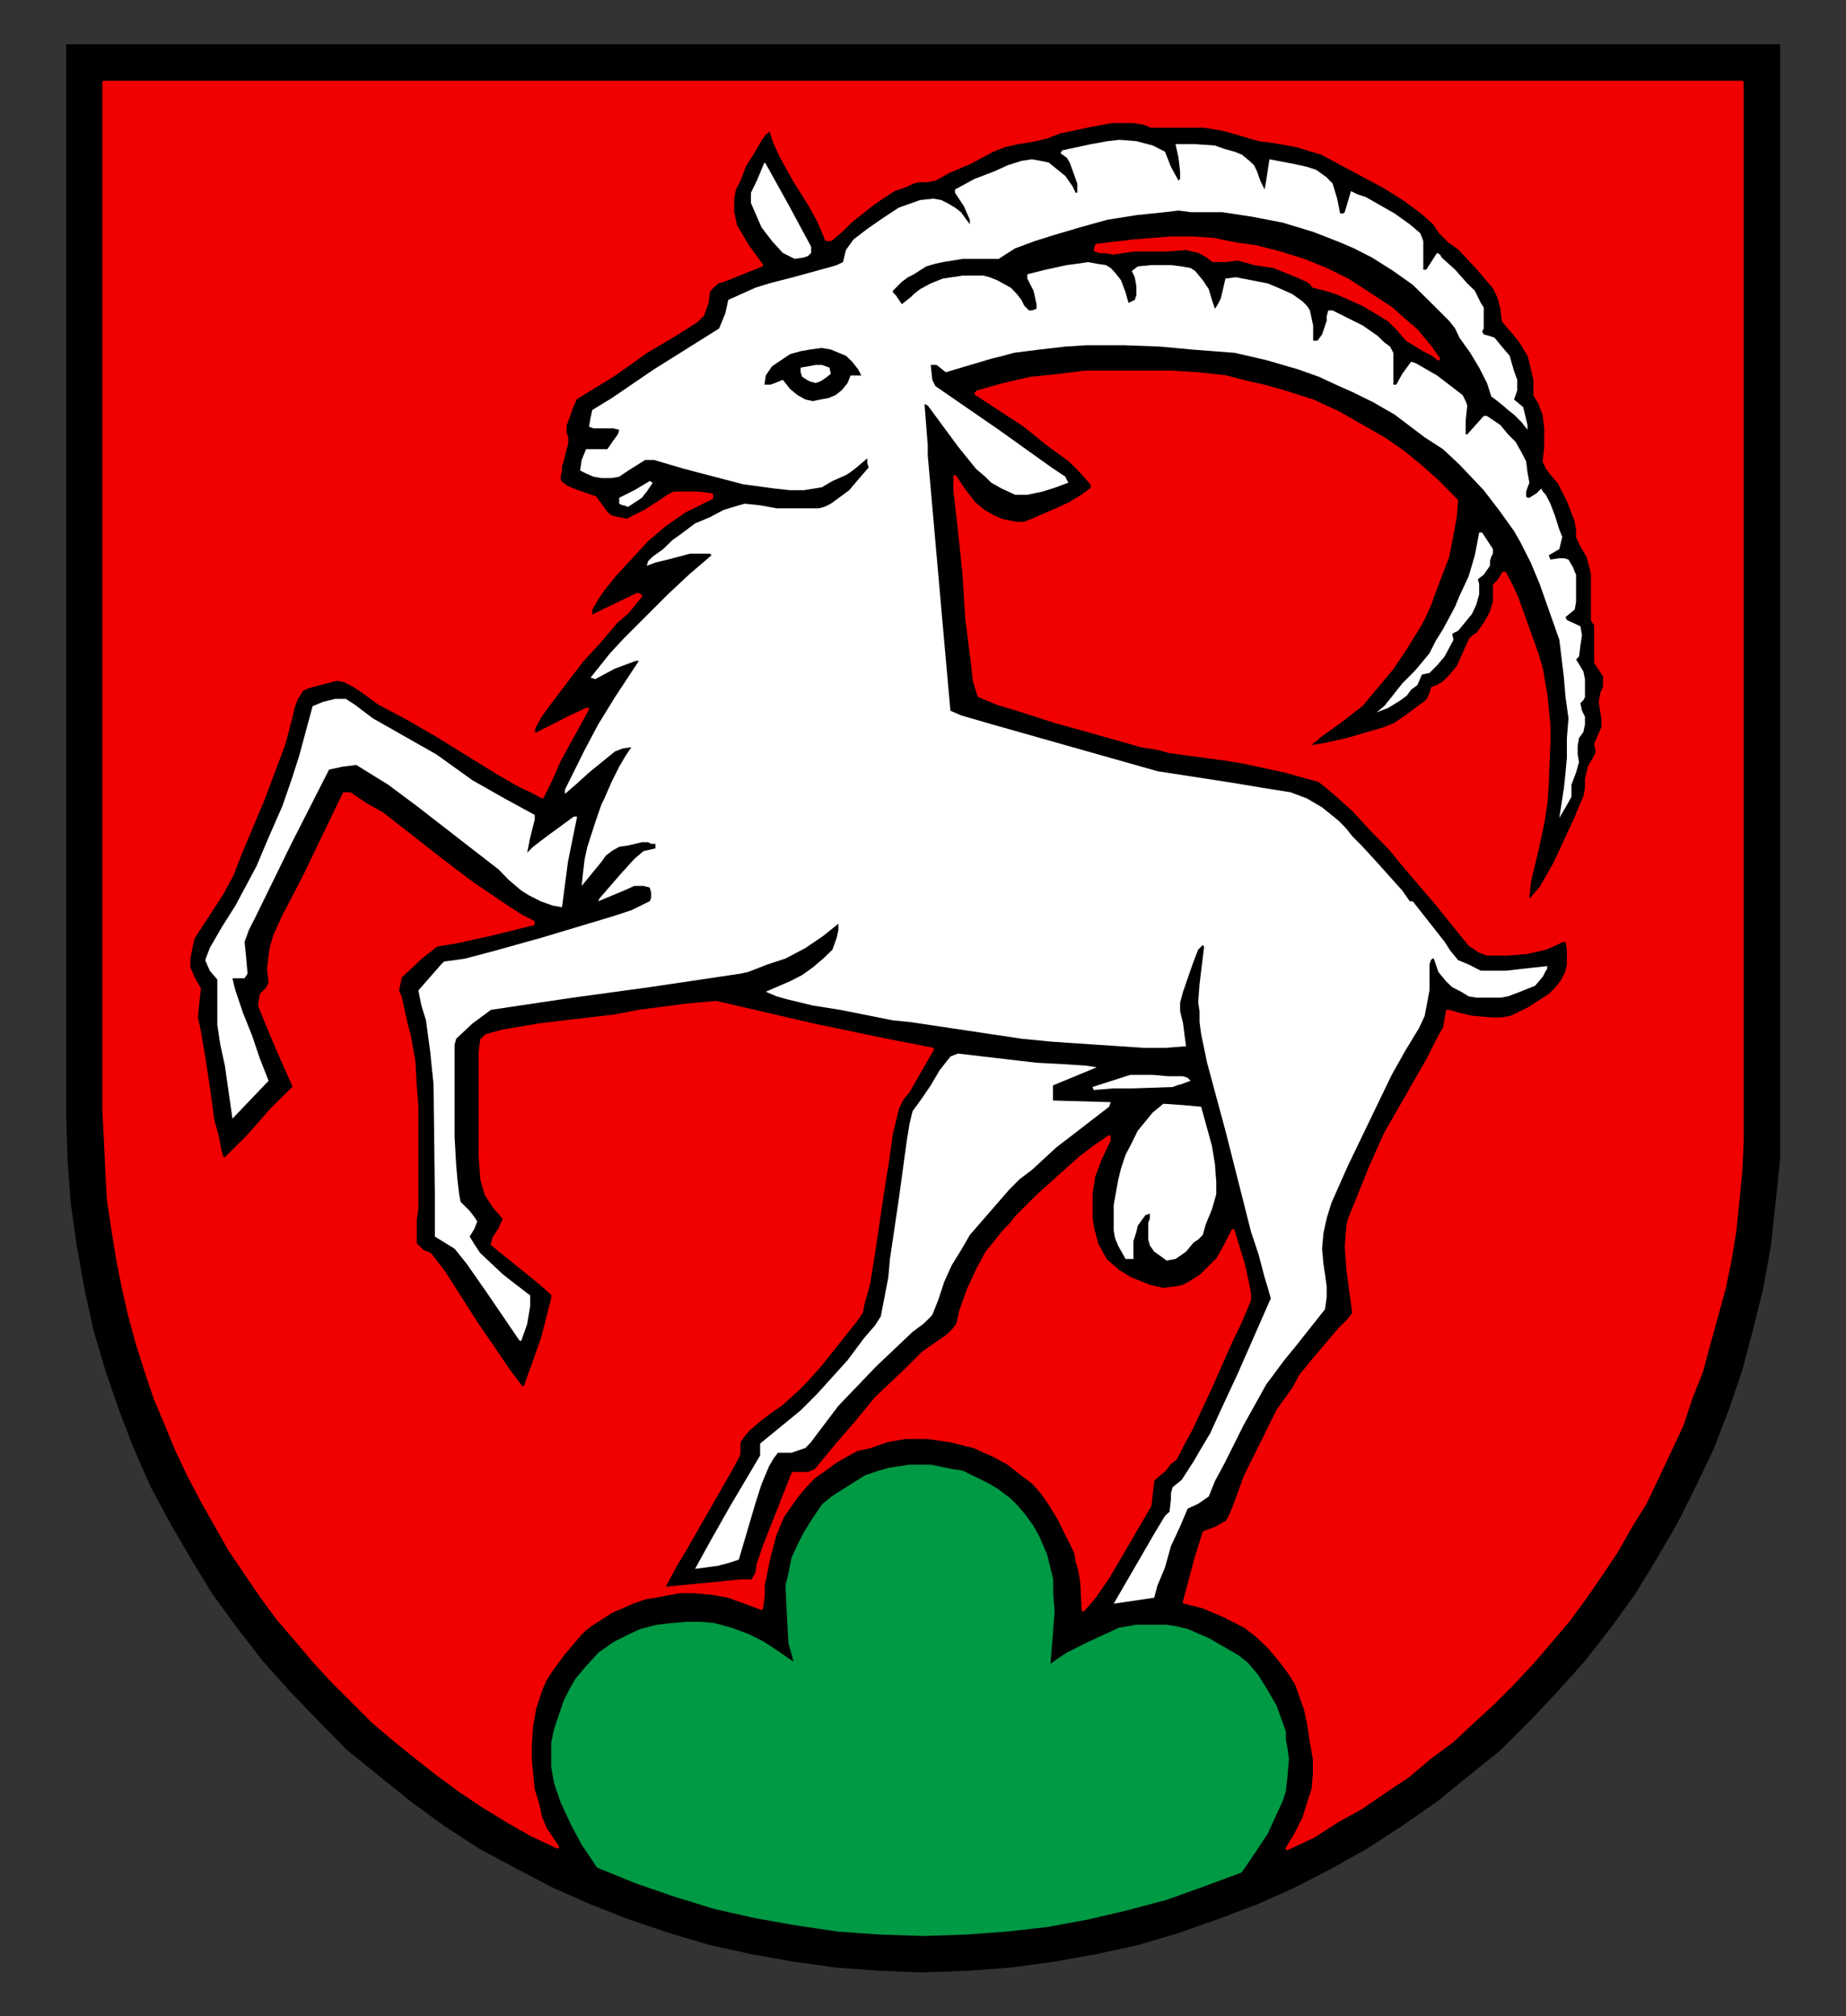 <?xml version="1.0" encoding="UTF-8" standalone="no"?>
<!-- Created with Inkscape (http://www.inkscape.org/) -->
<svg
   xmlns:svg="http://www.w3.org/2000/svg"
   xmlns="http://www.w3.org/2000/svg"
   version="1.0"
   width="419.25"
   height="457.86"
   id="svg2">
  <rect width="100%" height="100%" fill="#333333" stroke="none"/>
  <defs
     id="defs4">
    <clipPath
       id="clipPath3440">
      <path
         d="M 418.2,712.68 L 421.56,712.68 L 421.56,700.33 L 418.2,700.33 L 418.2,712.68 z"
         id="path3442" />
    </clipPath>
    <clipPath
       id="clipPath3402">
      <path
         d="M 354.48,710.28 L 418.19,710.28 L 418.19,638.65 L 354.48,638.65 L 354.48,710.28 z"
         id="path3404" />
    </clipPath>
    <clipPath
       id="clipPath3390">
      <path
         d="M 354.48,710.28 L 418.19,710.28 L 418.19,638.65 L 354.48,638.65 L 354.48,710.28 z"
         id="path3392" />
    </clipPath>
    <clipPath
       id="clipPath3316">
      <path
         d="M 418.2,612.72 L 421.56,612.72 L 421.56,600.36 L 418.2,600.36 L 418.2,612.72 z"
         id="path3318" />
    </clipPath>
    <clipPath
       id="clipPath3284">
      <path
         d="M 354.48,610.32 L 418.19,610.32 L 418.19,538.68 L 354.48,538.68 L 354.48,610.32 z"
         id="path3286" />
    </clipPath>
    <clipPath
       id="clipPath3272">
      <path
         d="M 354.48,610.32 L 418.19,610.32 L 418.19,538.68 L 354.48,538.68 L 354.48,610.32 z"
         id="path3274" />
    </clipPath>
    <clipPath
       id="clipPath3200">
      <path
         d="M 418.2,512.64 L 421.56,512.64 L 421.56,500.28 L 418.2,500.28 L 418.2,512.64 z"
         id="path3202" />
    </clipPath>
    <clipPath
       id="clipPath3158">
      <path
         d="M 354.48,510.24 L 418.19,510.24 L 418.19,438.61 L 354.48,438.61 L 354.48,510.24 z"
         id="path3160" />
    </clipPath>
    <clipPath
       id="clipPath3146">
      <path
         d="M 354.48,510.24 L 418.19,510.24 L 418.19,438.61 L 354.48,438.61 L 354.48,510.24 z"
         id="path3148" />
    </clipPath>
    <clipPath
       id="clipPath3072">
      <path
         d="M 418.2,412.68 L 421.56,412.68 L 421.56,400.32 L 418.2,400.32 L 418.2,412.68 z"
         id="path3074" />
    </clipPath>
    <clipPath
       id="clipPath3058">
      <path
         d="M 354.48,410.28 L 418.19,410.28 L 418.19,338.65 L 354.48,338.65 L 354.48,410.28 z"
         id="path3060" />
    </clipPath>
    <clipPath
       id="clipPath3046">
      <path
         d="M 354.48,410.28 L 418.19,410.28 L 418.19,338.65 L 354.48,338.65 L 354.48,410.28 z"
         id="path3048" />
    </clipPath>
    <clipPath
       id="clipPath2972">
      <path
         d="M 418.2,312.72 L 421.56,312.72 L 421.56,300.36 L 418.2,300.36 L 418.2,312.72 z"
         id="path2974" />
    </clipPath>
    <clipPath
       id="clipPath2936">
      <path
         d="M 354.48,310.32 L 418.19,310.32 L 418.19,238.69 L 354.48,238.69 L 354.48,310.32 z"
         id="path2938" />
    </clipPath>
    <clipPath
       id="clipPath2924">
      <path
         d="M 354.48,310.32 L 418.19,310.32 L 418.19,238.69 L 354.48,238.69 L 354.48,310.32 z"
         id="path2926" />
    </clipPath>
    <clipPath
       id="clipPath2854">
      <path
         d="M 418.2,212.64 L 421.56,212.64 L 421.56,200.29 L 418.2,200.29 L 418.2,212.64 z"
         id="path2856" />
    </clipPath>
    <clipPath
       id="clipPath2794">
      <path
         d="M 354.48,210.24 L 418.19,210.24 L 418.19,138.6 L 354.48,138.6 L 354.48,210.24 z"
         id="path2796" />
    </clipPath>
    <clipPath
       id="clipPath2782">
      <path
         d="M 354.48,210.24 L 418.19,210.24 L 418.19,138.6 L 354.48,138.6 L 354.48,210.24 z"
         id="path2784" />
    </clipPath>
    <clipPath
       id="clipPath2710">
      <path
         d="M 422.04,110.76 L 422.04,135.12 L 549.12,135.12 L 549.12,110.76 L 545.88,110.76 L 545.88,125.88 L 425.28,125.88 L 425.28,110.76 L 422.04,110.76 z"
         id="path2712" />
    </clipPath>
    <clipPath
       id="clipPath2688">
      <path
         d="M 351.12,110.76 L 351.12,135.12 L 354.48,135.12 L 354.48,110.76 L 351.12,110.76 z M 418.32,110.76 L 418.32,135.12 L 421.56,135.12 L 421.56,110.76 L 418.32,110.76 z"
         id="path2690" />
    </clipPath>
    <clipPath
       id="clipPath2666">
      <path
         d="M 288.84,110.76 L 288.84,135.12 L 350.64,135.12 L 350.64,110.76 L 347.4,110.76 L 347.4,132.84 L 292.08,132.84 L 292.08,110.76 L 288.84,110.76 z"
         id="path2668" />
    </clipPath>
    <clipPath
       id="clipPath2650">
      <path
         d="M 147.12,110.76 L 147.12,135.12 L 288.36,135.12 L 288.36,110.76 L 285.12,110.76 L 285.12,125.88 L 150.36,125.88 L 150.36,110.76 L 147.12,110.76 z"
         id="path2652" />
    </clipPath>
    <clipPath
       id="clipPath2634">
      <path
         d="M 67.68,110.76 L 67.68,135.12 L 146.64,135.12 L 146.64,110.76 L 143.28,110.76 L 143.28,125.88 L 70.92,125.88 L 70.92,110.76 L 67.68,110.76 z"
         id="path2636" />
    </clipPath>
    <clipPath
       id="clipPath2502">
      <path
         d="M 70.92,803.76 L 574.44,803.76 L 574.44,774.97 L 70.92,774.97 L 70.92,803.76 z"
         id="path2504" />
    </clipPath>
    <clipPath
       id="clipPath2480">
      <path
         d="M 70.92,803.76 L 574.44,803.76 L 574.44,801.97 L 70.92,801.97 L 70.92,803.76 z"
         id="path2482" />
    </clipPath>
    <clipPath
       id="clipPath2470">
      <path
         d="M 70.92,776.76 L 574.44,776.76 L 574.44,774.97 L 70.92,774.97 L 70.92,776.76 z"
         id="path2472" />
    </clipPath>
  </defs>
  <g
     transform="translate(-156.741,-444.147)"
     id="layer1">
    <g
       transform="matrix(4.904,0,0,4.904,-1752.281,-2858.715)"
       id="g5489">
      <g
         transform="matrix(1.25,0,0,1.25,-50.894,2.079)"
         id="g3268">
        <g
           clip-path="url(#clipPath3272)"
           id="g3270">
          <g
             id="g3276">
            <path
               d="M 354.59,538.78 L 418.09,538.78 L 418.09,578.47 L 418.09,578.47 L 418.09,580.09 L 417.92,581.72 L 417.75,583.28 L 417.47,584.85 L 417.08,586.42 L 416.68,587.93 L 416.18,589.39 L 415.62,590.84 L 414.95,592.24 L 414.28,593.58 L 413.5,594.92 L 412.71,596.21 L 411.82,597.44 L 410.86,598.67 L 409.85,599.8 L 408.8,600.91 L 407.73,601.98 L 406.55,602.93 L 405.38,603.88 L 404.09,604.78 L 402.8,605.62 L 401.51,606.34 L 400.11,607.07 L 398.71,607.69 L 397.26,608.24 L 395.8,608.75 L 394.29,609.2 L 392.77,609.53 L 391.21,609.81 L 389.59,610.03 L 388.02,610.15 L 386.34,610.21 L 386.34,610.21 L 384.71,610.15 L 383.09,610.03 L 381.52,609.81 L 379.96,609.53 L 378.44,609.2 L 376.93,608.75 L 375.42,608.24 L 374.02,607.69 L 372.62,607.07 L 371.22,606.34 L 369.88,605.62 L 368.59,604.78 L 367.36,603.88 L 366.18,602.93 L 365,601.98 L 363.95,600.91 L 362.88,599.8 L 361.87,598.67 L 360.92,597.44 L 360.02,596.21 L 359.23,594.92 L 358.45,593.58 L 357.73,592.24 L 357.11,590.84 L 356.55,589.39 L 356.05,587.93 L 355.6,586.42 L 355.26,584.85 L 354.98,583.28 L 354.76,581.72 L 354.64,580.09 L 354.59,578.47 L 354.59,538.78 z"
               id="path3278"
               style="fill:#000000;fill-opacity:1;fill-rule:evenodd;stroke:none" />
          </g>
        </g>
      </g>
      <g
         transform="matrix(1.25,0,0,1.25,-50.894,2.079)"
         id="g3280">
        <g
           clip-path="url(#clipPath3284)"
           id="g3282">
          <path
             d="M 399.83,605.62 L 399.83,605.62 L 400.17,605.05 L 400.17,605.05 L 400.45,604.49 L 400.62,603.94 L 400.79,603.43 L 400.84,602.87 L 400.84,602.87 L 400.84,602.31 L 400.84,602.31 L 400.73,601.7 L 400.62,600.97 L 400.62,600.97 L 400.51,600.47 L 400.33,599.96 L 400.17,599.51 L 399.89,599.07 L 399.89,599.07 L 399.55,598.62 L 399.17,598.17 L 398.71,597.73 L 398.27,597.39 L 398.27,597.39 L 397.48,596.99 L 396.7,596.66 L 396.7,596.66 L 396.02,596.49 L 396.02,596.49 L 396.47,594.81 L 396.47,594.81 L 396.75,593.92 L 396.75,593.92 L 397.2,593.75 L 397.59,593.53 L 397.59,593.53 L 397.7,593.35 L 397.82,593.08 L 397.99,592.63 L 397.99,592.63 L 398.27,591.85 L 398.27,591.85 L 398.88,590.62 L 399.49,589.39 L 399.49,589.39 L 400.06,588.6 L 400.06,588.6 L 400.33,588.1 L 400.33,588.1 L 400.84,587.48 L 401.79,586.36 L 401.79,586.36 L 402.08,586.08 L 402.3,585.8 L 402.3,585.8 L 402.08,584.18 L 402.02,583.34 L 402.08,582.55 L 402.08,582.55 L 402.13,582.33 L 402.13,582.33 L 402.92,580.37 L 402.92,580.37 L 403.19,579.76 L 403.47,579.14 L 403.47,579.14 L 405.04,576.4 L 405.04,576.4 L 405.49,575.51 L 405.49,575.51 L 405.66,575.23 L 405.66,575.23 L 405.77,574.6 L 405.77,574.6 L 406.21,574.72 L 406.67,574.83 L 406.67,574.83 L 407.39,574.89 L 407.78,574.89 L 408.12,574.83 L 408.12,574.83 L 408.8,574.5 L 408.8,574.5 L 409.58,573.99 L 409.58,573.99 L 409.8,573.77 L 410.02,573.49 L 410.19,573.15 L 410.25,572.87 L 410.25,572.87 L 410.25,572.32 L 410.25,572.32 L 410.19,571.98 L 410.19,571.98 L 410.02,571.98 L 409.8,572.09 L 409.41,572.26 L 409.41,572.26 L 408.73,572.42 L 408.73,572.42 L 408.01,572.48 L 407.23,572.48 L 407.23,572.48 L 406.94,572.37 L 406.72,572.21 L 406.61,572.15 L 406.61,572.15 L 406.33,571.81 L 406.33,571.81 L 405.43,570.69 L 405.43,570.69 L 404.14,569.18 L 404.14,569.18 L 403.64,568.57 L 403.64,568.57 L 402.97,567.89 L 402.3,567.16 L 402.3,567.16 L 401.68,566.6 L 401.29,566.27 L 401.01,566.05 L 401.01,566.05 L 400.56,565.93 L 399.78,565.71 L 398.21,565.37 L 398.21,565.37 L 397.54,565.26 L 397.54,565.26 L 395.47,564.98 L 395.47,564.98 L 395.08,564.87 L 395.08,564.87 L 394.4,564.76 L 394.4,564.76 L 393.61,564.53 L 393.61,564.53 L 391.21,563.86 L 389.81,563.41 L 389.81,563.41 L 389.08,563.19 L 388.41,562.91 L 388.41,562.91 L 388.24,562.35 L 388.18,561.79 L 388.18,561.79 L 387.96,560.05 L 387.85,558.32 L 387.85,558.32 L 387.63,556.25 L 387.63,556.25 L 387.57,555.75 L 387.52,555.3 L 387.52,555.3 L 387.52,554.8 L 387.52,554.8 L 387.85,555.3 L 388.24,555.8 L 388.24,555.8 L 388.58,556.08 L 388.97,556.3 L 388.97,556.3 L 389.25,556.42 L 389.25,556.42 L 389.53,556.48 L 389.81,556.53 L 389.81,556.53 L 390.09,556.53 L 390.37,556.42 L 390.37,556.42 L 391.27,556.03 L 391.77,555.8 L 392.22,555.53 L 392.22,555.53 L 392.61,555.24 L 392.61,555.08 L 392.61,555.08 L 392.22,554.63 L 391.77,554.18 L 391.77,554.18 L 390.93,553.57 L 390.09,552.89 L 388.3,551.72 L 388.3,551.72 L 388.36,551.66 L 388.36,551.66 L 389.31,551.39 L 390.32,551.16 L 391.38,551.05 L 392.33,550.93 L 392.33,550.93 L 393.56,550.93 L 393.56,550.93 L 394.52,550.93 L 395.52,550.93 L 396.53,550.99 L 397.54,551.1 L 397.54,551.1 L 398.43,551.33 L 398.43,551.33 L 398.94,551.44 L 398.94,551.44 L 399.72,551.66 L 400.79,552 L 400.79,552 L 401.74,552.44 L 402.63,552.95 L 402.63,552.95 L 403.42,553.4 L 404.14,553.9 L 404.14,553.9 L 404.76,554.41 L 405.38,554.96 L 406.1,555.69 L 406.1,555.69 L 406.05,556.3 L 406.05,556.3 L 405.88,557.21 L 405.88,557.21 L 405.77,557.76 L 405.77,557.76 L 405.26,559.1 L 405.26,559.1 L 405.1,559.55 L 404.87,560.05 L 404.87,560.05 L 404.71,560.34 L 404.71,560.34 L 404.2,561.17 L 404.2,561.17 L 403.7,561.91 L 403.7,561.91 L 403.14,562.58 L 402.86,562.91 L 402.58,563.25 L 402.58,563.25 L 401.79,563.86 L 401.79,563.86 L 401.4,564.14 L 401.01,564.42 L 401.01,564.42 L 400.9,564.53 L 400.73,564.65 L 400.73,564.65 L 400.67,564.82 L 400.67,564.82 L 401.29,564.71 L 402.08,564.53 L 403.42,564.14 L 403.42,564.14 L 403.81,563.98 L 403.81,563.98 L 404.31,563.64 L 404.76,563.3 L 404.76,563.3 L 404.92,563.19 L 405.04,563.08 L 405.04,563.08 L 405.15,562.85 L 405.21,562.64 L 405.21,562.64 L 405.38,562.58 L 405.6,562.46 L 405.6,562.46 L 405.83,562.24 L 405.83,562.24 L 406.16,561.85 L 406.16,561.85 L 406.39,561.34 L 406.61,560.84 L 406.61,560.84 L 406.72,560.73 L 406.89,560.62 L 407.17,560.23 L 407.39,559.83 L 407.51,559.44 L 407.51,559.44 L 407.51,559.16 L 407.51,558.83 L 407.51,558.83 L 407.56,558.77 L 407.67,558.66 L 407.84,558.38 L 407.89,558.38 L 407.89,558.38 L 408.18,558.94 L 408.35,559.33 L 408.35,559.33 L 409.07,561.34 L 409.07,561.34 L 409.24,561.91 L 409.24,561.91 L 409.41,562.91 L 409.52,563.98 L 409.52,563.98 L 409.52,564.65 L 409.52,564.65 L 409.46,566.16 L 409.41,566.89 L 409.3,567.61 L 409.3,567.61 L 409.07,568.67 L 408.8,569.8 L 408.8,569.8 L 408.73,570.47 L 408.73,570.47 L 408.85,570.47 L 408.85,570.47 L 409.24,570.02 L 409.24,570.02 L 409.75,569.12 L 409.75,569.12 L 410.14,568.28 L 410.53,567.44 L 410.53,567.44 L 410.69,567.05 L 410.86,566.66 L 410.86,566.66 L 410.92,566.33 L 410.92,565.99 L 410.92,565.99 L 411.03,565.54 L 411.03,565.54 L 411.26,565.15 L 411.32,564.98 L 411.26,564.71 L 411.26,564.71 L 411.43,564.31 L 411.53,564.09 L 411.53,563.8 L 411.53,563.8 L 411.48,563.47 L 411.43,563.14 L 411.43,563.14 L 411.48,562.85 L 411.59,562.58 L 411.59,562.58 L 411.59,562.18 L 411.59,562.18 L 411.26,561.68 L 411.26,561.68 L 411.26,561.07 L 411.26,560.45 L 411.26,560.45 L 411.26,560.28 L 411.14,560.11 L 411.14,560.05 L 411.14,560.05 L 411.14,559.22 L 411.14,558.77 L 411.14,558.38 L 411.14,558.38 L 410.98,557.76 L 410.98,557.76 L 410.75,557.37 L 410.59,557.03 L 410.59,557.03 L 410.59,556.76 L 410.53,556.42 L 410.53,556.42 L 410.42,556.14 L 410.25,555.69 L 409.91,555.02 L 409.91,555.02 L 409.58,554.63 L 409.46,554.46 L 409.35,554.23 L 409.35,554.23 L 409.41,553.73 L 409.41,553.73 L 409.41,553.01 L 409.41,553.01 L 409.35,552.5 L 409.18,552.05 L 409.18,552.05 L 409.01,551.78 L 409.01,551.78 L 409.01,551.21 L 409.01,551.21 L 408.8,550.32 L 408.8,550.32 L 408.46,549.76 L 408.46,549.76 L 408.18,549.42 L 407.84,549.03 L 407.84,549.03 L 407.78,548.53 L 407.78,548.53 L 407.67,548.14 L 407.51,547.8 L 407.51,547.8 L 406.89,547.07 L 406.89,547.07 L 406.21,546.34 L 406.21,546.34 L 405.83,546.07 L 405.49,545.73 L 405.49,545.73 L 405.38,545.56 L 405.26,545.39 L 405.26,545.39 L 404.82,545 L 404.82,545 L 404.14,544.5 L 403.42,544.05 L 403.42,544.05 L 401.12,542.82 L 401.12,542.82 L 400.17,542.53 L 400.17,542.53 L 399.27,542.37 L 398.83,542.32 L 398.43,542.21 L 398.43,542.21 L 398.04,542.09 L 398.04,542.09 L 397.42,541.92 L 396.75,541.81 L 396.75,541.81 L 395.74,541.81 L 394.79,541.81 L 394.79,541.81 L 394.52,541.7 L 394.52,541.7 L 394.13,541.64 L 393.73,541.64 L 393.73,541.64 L 393.34,541.64 L 393.34,541.64 L 392.66,541.76 L 392.66,541.76 L 391.38,542.03 L 391.38,542.03 L 390.93,542.21 L 390.48,542.32 L 390.48,542.32 L 389.81,542.43 L 389.81,542.43 L 389.36,542.53 L 388.91,542.71 L 388.07,543.16 L 388.07,543.16 L 387.29,543.49 L 387.29,543.49 L 386.79,543.77 L 386.79,543.77 L 386.51,543.83 L 386.17,543.83 L 386.17,543.83 L 385.95,543.89 L 385.73,544 L 385.27,544.16 L 385.27,544.16 L 384.83,544.44 L 384.43,544.72 L 383.65,545.34 L 383.65,545.34 L 383.32,545.67 L 382.92,546.01 L 382.92,546.01 L 382.76,546.01 L 382.76,546.01 L 382.48,545.34 L 382.14,544.72 L 382.14,544.72 L 381.58,543.83 L 381.08,542.93 L 381.08,542.93 L 380.85,542.43 L 380.68,541.92 L 380.68,541.92 L 380.46,542.09 L 380.3,542.32 L 380.01,542.82 L 380.01,542.82 L 379.73,543.26 L 379.51,543.83 L 379.51,543.83 L 379.34,544.16 L 379.28,544.5 L 379.28,544.5 L 379.28,544.72 L 379.28,545 L 379.39,545.51 L 379.39,545.51 L 379.85,546.28 L 380.35,546.96 L 380.35,546.96 L 379.23,547.41 L 379.23,547.41 L 378.95,547.52 L 378.73,547.58 L 378.73,547.58 L 378.55,547.74 L 378.39,547.91 L 378.39,547.91 L 378.33,548.36 L 378.17,548.8 L 378.17,548.8 L 377.94,549.03 L 377.94,549.03 L 377.05,549.59 L 376.1,550.15 L 376.1,550.15 L 374.92,550.99 L 374.92,550.99 L 373.46,551.89 L 373.46,551.89 L 373.29,552.28 L 373.18,552.61 L 373.18,552.61 L 373.07,552.89 L 373.07,552.89 L 373.07,553.17 L 373.13,553.34 L 373.13,553.34 L 373.13,553.57 L 373.07,553.78 L 372.96,554.23 L 372.96,554.23 L 372.9,554.41 L 372.9,554.57 L 372.9,554.57 L 372.85,554.8 L 372.85,554.91 L 372.9,555.02 L 372.9,555.02 L 373.13,555.19 L 373.52,555.35 L 374.19,555.58 L 374.19,555.58 L 374.47,555.97 L 374.64,556.19 L 374.8,556.3 L 374.8,556.3 L 375.08,556.36 L 375.37,556.42 L 375.37,556.42 L 375.7,556.25 L 376.04,556.08 L 376.04,556.08 L 376.48,555.8 L 376.88,555.53 L 376.88,555.53 L 377.1,555.41 L 377.44,555.41 L 377.99,555.41 L 377.99,555.41 L 378.5,555.47 L 378.5,555.47 L 378.5,555.58 L 378.5,555.58 L 377.49,556.08 L 377.49,556.08 L 376.76,556.59 L 376.1,557.15 L 376.1,557.15 L 374.92,558.43 L 374.92,558.43 L 374.47,558.99 L 374.47,558.99 L 374.24,559.33 L 374.02,559.72 L 374.02,559.72 L 374.02,560 L 374.02,560 L 375.76,559.16 L 375.76,559.16 L 375.87,559.22 L 375.87,559.22 L 375.37,559.83 L 375.37,559.83 L 374.97,560.17 L 374.97,560.17 L 374.3,560.96 L 373.69,561.62 L 373.69,561.62 L 372.45,563.25 L 372.45,563.25 L 372.17,563.64 L 371.95,564.03 L 371.95,564.03 L 371.89,564.2 L 371.95,564.37 L 371.95,564.37 L 372.62,564.03 L 372.62,564.03 L 373.29,563.69 L 373.9,563.41 L 373.9,563.41 L 372.85,565.32 L 372.85,565.32 L 372.56,565.99 L 372.23,566.66 L 372.23,566.66 L 371.83,566.44 L 371.45,566.27 L 370.66,565.82 L 370.66,565.82 L 368.31,564.37 L 368.31,564.37 L 367.24,563.75 L 366.18,563.19 L 366.18,563.19 L 365.57,562.74 L 365.23,562.52 L 364.89,562.35 L 364.89,562.35 L 364.61,562.3 L 364.61,562.3 L 364,562.46 L 363.55,562.58 L 363.32,562.69 L 363.32,562.69 L 363.11,563.03 L 363.11,563.03 L 362.99,563.36 L 362.93,563.64 L 362.93,563.64 L 362.65,564.71 L 362.65,564.71 L 361.87,566.78 L 361.03,568.78 L 361.03,568.78 L 360.75,569.51 L 360.36,570.24 L 360.36,570.24 L 359.52,571.53 L 359.52,571.53 L 359.3,571.87 L 359.3,571.87 L 359.23,572.15 L 359.23,572.15 L 359.13,572.65 L 359.13,572.65 L 359.13,572.98 L 359.13,572.98 L 359.3,573.38 L 359.52,573.77 L 359.52,573.77 L 359.46,574.33 L 359.41,574.83 L 359.41,574.83 L 359.52,575.34 L 359.52,575.34 L 359.68,576.28 L 359.68,576.28 L 359.86,577.46 L 360.02,578.64 L 360.02,578.64 L 360.19,579.26 L 360.25,579.59 L 360.3,579.82 L 360.3,579.82 L 360.36,580.03 L 360.36,580.03 L 360.47,580.09 L 360.47,580.09 L 361.31,579.26 L 361.31,579.26 L 362.2,578.25 L 362.2,578.25 L 362.6,577.85 L 363.05,577.41 L 363.05,577.41 L 362.38,575.9 L 361.98,574.94 L 361.76,574.39 L 361.76,574.39 L 361.82,573.99 L 361.82,573.99 L 362.04,573.77 L 362.04,573.77 L 362.15,573.55 L 362.15,573.55 L 362.09,573.04 L 362.15,572.53 L 362.15,572.53 L 362.2,572.21 L 362.32,571.81 L 362.65,571.08 L 363.38,569.68 L 363.38,569.68 L 364.89,566.55 L 365.11,566.55 L 365.11,566.55 L 365.68,566.94 L 366.29,567.28 L 366.29,567.28 L 368.36,568.9 L 368.36,568.9 L 369.54,569.8 L 369.54,569.8 L 370.77,570.64 L 371.45,571.08 L 371.89,571.3 L 371.89,571.36 L 371.89,571.36 L 370.27,571.76 L 369.04,572.03 L 368.31,572.15 L 368.31,572.15 L 367.75,572.59 L 367.75,572.59 L 366.97,573.32 L 366.97,573.32 L 366.91,573.6 L 366.86,573.83 L 366.86,573.83 L 366.97,574.1 L 366.97,574.1 L 367.19,575.11 L 367.19,575.11 L 367.3,575.51 L 367.3,575.51 L 367.47,576.46 L 367.52,577.41 L 367.52,577.41 L 367.58,578.14 L 367.58,578.8 L 367.58,578.8 L 367.58,581.89 L 367.58,581.89 L 367.52,582.33 L 367.52,582.73 L 367.52,582.73 L 367.52,583.23 L 367.52,583.23 L 367.7,583.4 L 367.81,583.51 L 367.81,583.51 L 367.97,583.56 L 368.08,583.62 L 368.08,583.62 L 368.59,584.29 L 368.59,584.29 L 369.77,586.14 L 370.38,587.03 L 370.99,587.93 L 371.5,588.6 L 371.5,588.6 L 371.61,588.49 L 371.61,588.49 L 372.23,586.76 L 372.23,586.76 L 372.62,585.24 L 372.62,585.24 L 372.62,585.08 L 372.62,585.08 L 372.17,584.68 L 372.17,584.68 L 371.28,583.96 L 370.66,583.46 L 370.38,583.23 L 370.38,583.23 L 370.44,583.01 L 370.44,583.01 L 370.66,582.67 L 370.83,582.28 L 370.83,582.28 L 370.44,581.83 L 370.15,581.38 L 370.15,581.38 L 369.99,580.82 L 369.99,580.82 L 369.93,579.98 L 369.93,579.08 L 369.93,579.08 L 369.93,576.12 L 369.93,576.12 L 369.99,575.67 L 369.99,575.67 L 370.15,575.51 L 370.15,575.51 L 370.77,575.34 L 370.77,575.34 L 372.12,575.11 L 372.12,575.11 L 374.92,574.78 L 374.92,574.78 L 375.87,574.6 L 375.87,574.6 L 377.49,574.39 L 377.49,574.39 L 378.11,574.33 L 378.67,574.28 L 378.67,574.28 L 382.25,575.11 L 384.94,575.67 L 386.68,576.01 L 386.68,576.01 L 385.78,577.58 L 385.78,577.58 L 385.55,577.85 L 385.39,578.19 L 385.39,578.19 L 385.16,579.14 L 385.16,579.14 L 385,580.26 L 384.83,581.33 L 384.83,581.33 L 384.49,583.62 L 384.49,583.62 L 384.32,584.68 L 384.32,584.68 L 384.21,585.08 L 384.1,585.47 L 384.1,585.47 L 384.05,585.75 L 384.05,585.75 L 383.82,586.08 L 383.82,586.08 L 382.48,587.76 L 382.48,587.76 L 382.03,588.26 L 382.03,588.26 L 381.75,588.55 L 381.75,588.55 L 381.08,589.16 L 381.08,589.16 L 380.74,589.39 L 380.74,589.39 L 380.3,589.72 L 379.85,590.11 L 379.85,590.11 L 379.67,590.33 L 379.51,590.56 L 379.51,590.56 L 379.51,591.01 L 379.51,591.01 L 379.28,591.46 L 378.61,592.63 L 378.61,592.63 L 377.55,594.48 L 377.55,594.48 L 377.15,595.15 L 376.76,595.88 L 376.76,595.88 L 376.71,595.99 L 376.71,595.99 L 378.5,595.82 L 378.5,595.82 L 379.57,595.71 L 379.57,595.71 L 380.01,595.71 L 380.01,595.71 L 380.18,595.43 L 380.23,595.09 L 380.46,594.42 L 380.46,594.42 L 381.52,591.73 L 381.52,591.73 L 381.92,591.73 L 382.08,591.73 L 382.36,591.62 L 382.36,591.62 L 383.09,590.73 L 383.87,589.83 L 383.87,589.83 L 384.32,589.28 L 384.32,589.28 L 384.6,588.94 L 384.6,588.94 L 385.73,587.87 L 385.73,587.87 L 386.34,587.26 L 386.34,587.26 L 386.9,586.87 L 387.23,586.64 L 387.46,586.42 L 387.63,586.19 L 387.63,586.19 L 387.74,585.69 L 387.74,585.69 L 388.02,584.91 L 388.36,584.18 L 388.36,584.18 L 388.69,583.56 L 388.69,583.56 L 389.36,582.73 L 389.36,582.73 L 389.59,582.5 L 389.81,582.22 L 389.81,582.22 L 390.37,581.66 L 390.37,581.66 L 390.59,581.44 L 390.59,581.44 L 392.16,580.03 L 392.16,580.03 L 392.66,579.65 L 393.23,579.26 L 393.23,579.26 L 393.23,579.37 L 393.23,579.37 L 392.89,580.09 L 392.89,580.09 L 392.66,580.71 L 392.56,581.33 L 392.56,581.33 L 392.56,581.94 L 392.56,581.94 L 392.56,582.28 L 392.61,582.61 L 392.61,582.61 L 392.77,583.23 L 392.95,583.56 L 393.11,583.84 L 393.11,583.84 L 393.56,584.23 L 394.01,584.51 L 394.01,584.51 L 394.74,584.8 L 394.74,584.8 L 394.96,584.85 L 395.24,584.91 L 395.74,584.85 L 395.74,584.85 L 395.97,584.8 L 396.2,584.68 L 396.64,584.4 L 396.64,584.4 L 397.26,583.78 L 397.26,583.78 L 397.54,583.28 L 397.82,582.73 L 397.82,582.73 L 398.21,584.01 L 398.38,584.8 L 398.43,585.08 L 398.43,585.3 L 398.43,585.3 L 398.1,586.08 L 397.7,586.92 L 397.7,586.92 L 396.98,588.55 L 396.25,590.11 L 396.25,590.11 L 395.97,590.62 L 395.69,591.17 L 395.69,591.17 L 395.47,591.34 L 395.3,591.57 L 394.85,591.96 L 394.85,591.96 L 394.74,592.91 L 394.74,592.91 L 393.4,595.21 L 393.4,595.21 L 393.17,595.6 L 393.17,595.6 L 392.66,596.33 L 392.27,596.78 L 392.27,596.78 L 392.22,595.76 L 392.22,595.76 L 392.16,595.37 L 392.05,594.98 L 392.05,594.98 L 391.99,594.65 L 391.99,594.65 L 391.83,594.31 L 391.66,593.98 L 391.66,593.98 L 391.38,593.41 L 391.04,592.85 L 391.04,592.85 L 390.77,592.46 L 390.43,592.07 L 390.43,592.07 L 389.98,591.73 L 389.48,591.34 L 388.97,591.06 L 388.47,590.84 L 388.47,590.84 L 388.24,590.73 L 388.24,590.73 L 387.35,590.51 L 387.35,590.51 L 386.51,590.39 L 385.67,590.39 L 385.67,590.39 L 385,590.51 L 384.38,590.73 L 384.38,590.73 L 383.87,590.84 L 383.87,590.84 L 383.48,591.06 L 383.09,591.28 L 382.7,591.57 L 382.3,591.85 L 381.98,592.18 L 381.69,592.52 L 381.41,592.91 L 381.14,593.3 L 381.14,593.3 L 381.02,593.58 L 380.85,593.98 L 380.63,594.81 L 380.41,595.88 L 380.41,595.88 L 380.41,596.27 L 380.35,596.72 L 380.35,596.72 L 379.73,596.49 L 379.12,596.27 L 378.5,596.16 L 377.83,596.1 L 377.83,596.1 L 377.33,596.1 L 377.33,596.1 L 376.42,596.27 L 376.04,596.33 L 375.58,596.49 L 375.2,596.66 L 374.8,596.83 L 374.02,597.33 L 374.02,597.33 L 373.8,597.5 L 373.63,597.67 L 373.63,597.67 L 373.01,598.4 L 373.01,598.4 L 372.56,599.01 L 372.34,599.35 L 372.17,599.74 L 372.17,599.74 L 371.95,600.41 L 371.83,601.08 L 371.83,601.08 L 371.78,601.81 L 371.78,602.31 L 371.83,602.82 L 371.83,602.82 L 371.89,603.43 L 372.06,603.99 L 372.17,604.49 L 372.34,604.89 L 372.34,604.89 L 372.79,605.56 L 372.79,605.56 L 371.83,605.11 L 370.94,604.6 L 370.04,604.05 L 369.2,603.49 L 368.36,602.87 L 367.52,602.21 L 366.74,601.58 L 365.95,600.91 L 365.23,600.19 L 364.5,599.46 L 363.77,598.67 L 363.11,597.89 L 362.43,597.1 L 361.82,596.27 L 361.25,595.43 L 360.64,594.53 L 360.14,593.64 L 359.63,592.74 L 359.13,591.79 L 358.68,590.84 L 358.29,589.89 L 357.89,588.94 L 357.55,587.93 L 357.23,586.92 L 356.94,585.85 L 356.71,584.85 L 356.5,583.78 L 356.33,582.73 L 356.16,581.6 L 356.1,580.54 L 356.05,579.42 L 355.99,578.3 L 355.99,540.19 L 416.68,540.19 L 416.68,578.3 L 416.68,578.3 L 416.68,579.42 L 416.63,580.54 L 416.52,581.66 L 416.41,582.73 L 416.24,583.78 L 416.02,584.85 L 415.73,585.91 L 415.45,586.92 L 415.18,587.93 L 414.78,588.94 L 414.45,589.94 L 414,590.9 L 413.55,591.85 L 413.1,592.8 L 412.55,593.69 L 412.04,594.59 L 411.48,595.43 L 410.86,596.33 L 410.25,597.16 L 409.58,597.95 L 408.91,598.73 L 408.18,599.51 L 407.45,600.24 L 406.72,600.91 L 405.94,601.64 L 405.1,602.26 L 404.31,602.93 L 403.47,603.49 L 402.58,604.1 L 401.68,604.6 L 400.79,605.17 L 399.83,605.62 L 399.83,605.62 z"
             id="path3288"
             style="fill:#f00000;fill-opacity:1;fill-rule:evenodd;stroke:#f00000;stroke-width:0.12;stroke-linecap:round;stroke-linejoin:round;stroke-miterlimit:10;stroke-dasharray:none;stroke-opacity:1" />
          <path
             d="M 405.43,550.43 L 405.43,550.43 L 405.15,550.03 L 404.6,549.37 L 404.6,549.37 L 404.14,548.98 L 403.7,548.58 L 403.7,548.58 L 402.86,548.03 L 402.86,548.03 L 402.08,547.52 L 402.08,547.52 L 401.29,547.13 L 400.45,546.79 L 399.55,546.51 L 398.65,546.28 L 398.65,546.28 L 397.93,546.18 L 397.93,546.18 L 397.09,546.01 L 397.09,546.01 L 396.31,545.96 L 395.52,545.96 L 395.52,545.96 L 394.13,546.07 L 392.77,546.23 L 392.77,546.23 L 392.72,546.4 L 392.72,546.4 L 392.89,546.46 L 393.06,546.46 L 393.06,546.46 L 393.4,546.51 L 393.4,546.51 L 393.73,546.46 L 394.13,546.4 L 394.13,546.4 L 395.36,546.4 L 395.36,546.4 L 396.08,546.34 L 396.08,546.34 L 396.58,546.46 L 396.58,546.46 L 396.86,546.62 L 396.86,546.62 L 397.09,546.79 L 397.09,546.79 L 397.54,546.79 L 397.99,546.73 L 397.99,546.73 L 398.65,546.91 L 399.33,547.01 L 399.33,547.01 L 400.17,547.35 L 400.56,547.52 L 400.73,547.64 L 400.79,547.74 L 400.79,547.74 L 401.23,547.85 L 401.63,547.97 L 401.63,547.97 L 402.63,548.41 L 403.58,548.98 L 403.58,548.98 L 403.92,549.31 L 404.26,549.71 L 404.26,549.71 L 404.87,550.09 L 404.87,550.09 L 405.21,550.26 L 405.43,550.43 L 405.43,550.43 z"
             id="path3290"
             style="fill:#f00000;fill-opacity:1;fill-rule:evenodd;stroke:#f00000;stroke-width:0.12;stroke-linecap:round;stroke-linejoin:round;stroke-miterlimit:10;stroke-dasharray:none;stroke-opacity:1" />
          <path
             d="M 403.14,563.53 L 403.14,563.53 L 403.58,563.36 L 404.03,563.08 L 404.03,563.08 L 404.26,562.91 L 404.42,562.69 L 404.42,562.69 L 404.65,562.52 L 404.65,562.52 L 404.82,562.13 L 404.82,562.13 L 405.1,562.07 L 405.1,562.07 L 405.38,561.79 L 405.66,561.46 L 405.66,561.46 L 405.99,560.84 L 405.94,560.62 L 405.94,560.62 L 406.05,560.56 L 406.16,560.51 L 406.16,560.51 L 406.67,559.89 L 406.83,559.55 L 406.94,559.16 L 406.94,559.16 L 406.94,558.89 L 406.94,558.89 L 406.94,558.77 L 406.89,558.6 L 406.89,558.6 L 407.11,558.43 L 407.11,558.43 L 407.34,558.1 L 407.34,558.1 L 407.34,557.93 L 407.39,557.76 L 407.39,557.76 L 407.45,557.65 L 407.45,557.65 L 407.45,557.48 L 407.45,557.48 L 407.05,556.87 L 407.05,556.87 L 406.94,556.87 L 406.94,556.87 L 406.78,557.71 L 406.55,558.49 L 406.55,558.49 L 406.21,559.22 L 406.21,559.22 L 406.05,559.61 L 406.05,559.61 L 405.6,560.45 L 405.6,560.45 L 405.32,560.9 L 405.1,561.34 L 405.1,561.34 L 404.82,561.68 L 404.54,562.01 L 404.54,562.01 L 404.09,562.46 L 404.09,562.46 L 403.64,563.03 L 403.42,563.3 L 403.14,563.53 L 403.14,563.53 z"
             id="path3292"
             style="fill:#ffffff;fill-opacity:1;fill-rule:evenodd;stroke:none" />
          <path
             d="M 383.65,551.05 L 383.65,551.05 L 384.05,551.05 L 383.93,550.82 L 383.93,550.82 L 383.71,550.54 L 383.48,550.32 L 383.48,550.32 L 382.92,550.09 L 382.92,550.09 L 382.59,550.03 L 382.59,550.03 L 382.14,550.09 L 381.8,550.15 L 381.41,550.26 L 381.08,550.48 L 381.08,550.48 L 380.74,550.71 L 380.74,550.71 L 380.51,551.05 L 380.51,551.05 L 380.46,551.39 L 380.46,551.39 L 380.68,551.39 L 380.85,551.33 L 381.14,551.21 L 381.14,551.21 L 381.41,551.55 L 381.69,551.78 L 381.69,551.78 L 381.98,551.94 L 381.98,551.94 L 382.25,552 L 382.25,552 L 382.53,551.94 L 382.82,551.89 L 383.09,551.78 L 383.32,551.6 L 383.32,551.6 L 383.54,551.33 L 383.65,551.05 L 383.65,551.05 z M 393.4,596.55 L 393.4,596.55 L 394.96,593.86 L 394.96,593.86 L 395.3,593.3 L 395.3,593.3 L 395.47,593.14 L 395.47,593.14 L 395.52,592.69 L 395.52,592.46 L 395.58,592.24 L 395.58,592.24 L 395.92,591.96 L 396.14,591.62 L 396.14,591.62 L 396.36,591.28 L 396.58,590.9 L 396.58,590.9 L 396.98,590.23 L 397.31,589.5 L 397.99,588.04 L 397.99,588.04 L 399.22,585.24 L 399.22,585.24 L 399.11,584.85 L 398.99,584.46 L 398.99,584.46 L 398.77,583.62 L 398.49,582.78 L 398.49,582.78 L 397.54,579.03 L 397.54,579.03 L 396.86,576.51 L 396.86,576.51 L 396.64,575.45 L 396.64,575.45 L 396.58,575 L 396.58,574.6 L 396.58,574.6 L 396.53,574.28 L 396.53,574.28 L 396.58,573.6 L 396.58,573.6 L 396.75,572.21 L 396.75,572.21 L 396.7,572.15 L 396.7,572.15 L 396.53,572.32 L 396.53,572.32 L 396.36,572.76 L 396.2,573.21 L 396.2,573.21 L 395.97,573.88 L 395.86,574.28 L 395.86,574.6 L 395.86,574.6 L 395.97,575.05 L 395.97,575.05 L 396.02,575.45 L 396.08,575.9 L 396.08,575.9 L 395.3,575.96 L 394.52,575.96 L 394.52,575.96 L 391.1,575.73 L 391.1,575.73 L 389.98,575.62 L 389.98,575.62 L 385.84,575 L 385.84,575 L 385.22,574.94 L 385.22,574.94 L 383.26,574.55 L 383.26,574.55 L 382.25,574.39 L 381.3,574.16 L 381.3,574.16 L 380.91,574.05 L 380.51,573.88 L 380.51,573.88 L 381.41,573.49 L 381.86,573.26 L 382.25,572.98 L 382.25,572.98 L 382.64,572.65 L 382.98,572.32 L 382.98,572.32 L 383.14,571.87 L 383.2,571.59 L 383.2,571.36 L 383.2,571.36 L 382.64,571.81 L 382.64,571.81 L 381.98,572.26 L 381.24,572.65 L 381.24,572.65 L 380.57,572.87 L 379.85,573.15 L 379.85,573.15 L 379.57,573.21 L 379.57,573.21 L 376.21,573.71 L 373.35,574.1 L 373.35,574.1 L 370.33,574.55 L 370.33,574.55 L 370.1,574.72 L 369.65,575.05 L 369.04,575.62 L 369.04,575.62 L 368.98,575.84 L 368.98,575.84 L 368.98,579.26 L 368.98,579.26 L 369.04,580.32 L 369.09,580.88 L 369.15,581.38 L 369.15,581.38 L 369.2,581.66 L 369.2,581.66 L 369.54,582 L 369.71,582.22 L 369.82,582.39 L 369.82,582.39 L 369.71,582.67 L 369.54,582.95 L 369.54,582.95 L 369.71,583.23 L 369.93,583.56 L 369.93,583.56 L 370.77,584.35 L 370.77,584.35 L 371.05,584.57 L 371.05,584.57 L 371.78,585.13 L 371.78,585.13 L 371.78,585.53 L 371.78,585.53 L 371.67,586.19 L 371.45,586.81 L 371.39,586.81 L 371.39,586.81 L 370.21,585.08 L 369.43,583.96 L 368.98,583.4 L 368.98,583.4 L 368.25,582.95 L 368.25,582.95 L 368.25,582.16 L 368.25,581.44 L 368.25,581.44 L 368.2,577.3 L 368.2,577.3 L 368.14,576.73 L 368.08,576.12 L 368.08,576.12 L 367.92,574.94 L 367.92,574.94 L 367.75,574.39 L 367.64,573.83 L 367.64,573.83 L 368.48,572.87 L 368.48,572.87 L 368.59,572.76 L 368.59,572.76 L 368.98,572.71 L 369.38,572.65 L 369.38,572.65 L 370.44,572.37 L 372.23,571.87 L 374.86,571.08 L 374.86,571.08 L 375.53,570.86 L 376.1,570.58 L 376.1,570.58 L 376.21,570.53 L 376.26,570.41 L 376.26,570.41 L 376.26,570.19 L 376.21,570.02 L 376.21,570.02 L 375.98,569.96 L 375.98,569.96 L 375.64,569.96 L 375.64,569.96 L 375.26,570.13 L 375.26,570.13 L 374.3,570.53 L 374.3,570.53 L 374.36,570.41 L 374.36,570.41 L 375.14,569.51 L 375.64,568.96 L 375.98,568.67 L 375.98,568.67 L 376.42,568.57 L 376.42,568.57 L 376.42,568.4 L 376.42,568.4 L 376.26,568.4 L 376.15,568.34 L 376.04,568.34 L 375.92,568.34 L 375.92,568.34 L 375.42,568.46 L 375.42,568.46 L 375.08,568.51 L 374.8,568.67 L 374.8,568.67 L 374.58,568.84 L 374.42,569.07 L 374.42,569.07 L 373.69,569.96 L 373.69,569.96 L 373.74,569.46 L 373.74,569.46 L 373.8,568.96 L 373.9,568.51 L 374.19,567.61 L 374.19,567.61 L 374.42,566.94 L 374.42,566.94 L 374.53,566.72 L 374.53,566.72 L 374.8,566.1 L 375.08,565.54 L 375.08,565.54 L 375.31,565.15 L 375.53,564.82 L 375.53,564.82 L 375.2,564.87 L 374.92,564.98 L 374.92,564.98 L 373.96,565.76 L 373.96,565.76 L 373.52,566.16 L 373.07,566.55 L 373.07,566.55 L 373.07,566.39 L 373.07,566.39 L 373.8,564.92 L 373.8,564.92 L 374.3,563.98 L 374.92,562.97 L 374.92,562.97 L 375.81,561.62 L 375.81,561.62 L 375.7,561.62 L 375.7,561.62 L 374.92,561.91 L 374.19,562.3 L 374.19,562.3 L 374.02,562.24 L 374.02,562.24 L 374.74,561.34 L 374.74,561.34 L 375.26,560.78 L 375.81,560.23 L 375.81,560.23 L 376.88,559.16 L 376.88,559.16 L 377.66,558.43 L 378.5,557.71 L 378.5,557.71 L 378.44,557.65 L 378.44,557.65 L 377.71,557.65 L 377.71,557.65 L 376.88,557.87 L 376.42,557.98 L 376.1,558.1 L 376.1,558.1 L 376.15,557.93 L 376.32,557.76 L 376.71,557.48 L 376.71,557.48 L 377.05,557.15 L 377.44,556.87 L 377.44,556.87 L 377.89,556.53 L 378.44,556.3 L 378.95,556.03 L 379.51,555.86 L 379.51,555.86 L 379.73,555.8 L 379.73,555.8 L 380.3,555.86 L 380.91,555.97 L 380.91,555.97 L 381.35,555.97 L 381.8,555.97 L 381.8,555.97 L 382.25,555.97 L 382.48,555.97 L 382.7,555.91 L 382.7,555.91 L 382.92,555.8 L 383.14,555.64 L 383.6,555.3 L 383.98,554.85 L 384.32,554.46 L 384.32,554.46 L 384.27,554.29 L 384.27,554.12 L 384.27,554.12 L 383.87,554.46 L 383.65,554.63 L 383.48,554.74 L 383.48,554.74 L 382.98,554.96 L 382.98,554.96 L 382.59,555.19 L 382.59,555.19 L 381.92,555.3 L 381.92,555.3 L 381.41,555.3 L 380.85,555.24 L 379.67,555.08 L 377.49,554.51 L 377.49,554.51 L 376.37,554.18 L 376.37,554.18 L 376.04,554.18 L 376.04,554.18 L 375.42,554.57 L 375.08,554.8 L 374.8,554.85 L 374.8,554.85 L 374.42,554.85 L 374.42,554.85 L 374.13,554.8 L 374.13,554.8 L 373.85,554.68 L 373.63,554.57 L 373.63,554.57 L 373.69,554.18 L 373.85,553.78 L 373.85,553.78 L 374.64,553.78 L 374.64,553.78 L 374.86,553.46 L 375.03,553.23 L 375.08,553.06 L 375.08,553.06 L 374.86,553.01 L 374.86,553.01 L 374.53,553.01 L 374.13,553.01 L 374.13,553.01 L 373.96,552.95 L 373.96,552.95 L 374.02,552.61 L 374.08,552.33 L 374.08,552.33 L 374.8,551.89 L 376.37,550.82 L 378.78,549.31 L 378.78,549.31 L 379.01,548.75 L 379.12,548.25 L 379.12,548.25 L 380.12,547.8 L 380.12,547.8 L 380.63,547.64 L 380.63,547.64 L 381.52,547.41 L 382.36,547.18 L 382.36,547.18 L 382.98,547.01 L 382.98,547.01 L 383.14,546.96 L 383.37,546.85 L 383.37,546.85 L 383.48,546.4 L 383.48,546.4 L 383.76,546.01 L 383.76,546.01 L 384.27,545.62 L 384.27,545.62 L 384.83,545.23 L 385.44,544.83 L 385.44,544.83 L 386.23,544.55 L 386.23,544.55 L 386.73,544.5 L 386.73,544.5 L 387.01,544.55 L 387.23,544.66 L 387.52,544.83 L 387.74,545 L 387.74,545 L 388.07,545.45 L 388.07,545.45 L 388.07,545.28 L 388.07,545.28 L 387.85,544.78 L 387.52,544.28 L 387.52,544.16 L 387.52,544.16 L 388.24,543.77 L 388.97,543.49 L 388.97,543.49 L 389.48,543.26 L 389.98,543.1 L 389.98,543.1 L 390.37,543.04 L 390.7,543.1 L 390.7,543.1 L 390.99,543.16 L 390.99,543.16 L 391.61,543.66 L 391.61,543.66 L 391.88,544.05 L 391.88,544.05 L 391.99,544.28 L 391.99,544.28 L 392.05,544.28 L 392.05,544.28 L 392.05,543.94 L 392.05,543.94 L 391.93,543.6 L 391.93,543.6 L 391.77,543.16 L 391.66,542.98 L 391.43,542.82 L 391.43,542.82 L 391.49,542.71 L 391.49,542.71 L 392.56,542.48 L 393.17,542.37 L 393.61,542.32 L 393.61,542.32 L 394.24,542.37 L 394.85,542.53 L 394.85,542.53 L 395.3,542.76 L 395.3,542.76 L 395.52,543.32 L 395.8,543.83 L 395.8,543.83 L 395.86,543.77 L 395.86,543.77 L 395.86,543.49 L 395.86,543.49 L 395.8,542.98 L 395.69,542.48 L 395.69,542.48 L 396.42,542.48 L 397.15,542.53 L 397.48,542.65 L 397.88,542.76 L 398.15,542.87 L 398.43,543.1 L 398.43,543.1 L 398.6,543.26 L 398.6,543.26 L 398.71,543.49 L 398.83,543.83 L 398.99,544.16 L 398.99,544.16 L 399.05,543.83 L 399.05,543.83 L 399.11,543.43 L 399.17,543.04 L 399.17,543.04 L 400.06,543.21 L 400.56,543.32 L 400.9,543.43 L 400.9,543.43 L 401.29,543.71 L 401.29,543.71 L 401.4,543.83 L 401.51,543.94 L 401.51,543.94 L 401.68,544.5 L 401.79,545.05 L 401.79,545.05 L 401.9,545.05 L 401.96,545 L 401.96,545 L 402.19,544.22 L 402.19,544.22 L 402.41,544.33 L 402.74,544.44 L 402.74,544.44 L 403.81,545.05 L 404.37,545.45 L 404.76,545.78 L 404.76,545.78 L 404.87,546.07 L 404.87,546.07 L 404.87,546.62 L 404.87,547.13 L 404.87,547.13 L 404.98,547.13 L 404.98,547.13 L 405.38,546.51 L 405.38,546.51 L 405.49,546.57 L 405.55,546.68 L 405.55,546.68 L 406.05,547.13 L 406.5,547.64 L 406.5,547.64 L 406.78,547.91 L 406.78,547.91 L 407,548.36 L 407,548.36 L 407.11,548.53 L 407.11,548.53 L 407.11,548.69 L 407.11,548.92 L 407.11,549.31 L 407.05,549.42 L 407.05,549.42 L 407.11,549.53 L 407.11,549.53 L 407.34,549.59 L 407.51,549.65 L 407.51,549.65 L 407.78,549.98 L 408.07,550.32 L 408.07,550.32 L 408.23,550.88 L 408.23,550.88 L 408.35,551.21 L 408.35,551.21 L 408.35,551.6 L 408.35,551.6 L 408.29,551.78 L 408.23,551.94 L 408.23,551.94 L 408.57,552.22 L 408.57,552.22 L 408.68,552.67 L 408.73,552.89 L 408.73,553.06 L 408.73,553.06 L 408.51,552.78 L 408.23,552.5 L 408.23,552.5 L 408.01,552.33 L 408.01,552.33 L 407.89,552.22 L 407.89,552.22 L 407.62,552 L 407.39,551.83 L 407.39,551.83 L 407.23,551.33 L 407.23,551.33 L 406.94,550.76 L 406.61,550.21 L 406.61,550.21 L 406.21,549.65 L 406.05,549.31 L 405.83,549.03 L 405.83,549.03 L 405.1,548.3 L 405.1,548.3 L 404.48,547.69 L 404.48,547.69 L 403.76,547.18 L 402.97,546.68 L 402.97,546.68 L 402.3,546.34 L 402.3,546.34 L 401.79,546.12 L 401.79,546.12 L 400.79,545.73 L 400.79,545.73 L 399.67,545.39 L 398.54,545.17 L 397.42,545 L 396.25,545 L 396.25,545 L 395.8,544.94 L 395.3,545 L 395.3,545 L 394.24,545.11 L 393.17,545.28 L 393.17,545.28 L 392.16,545.56 L 391.21,545.84 L 391.21,545.84 L 390.48,546.07 L 389.75,546.34 L 389.75,546.34 L 389.48,546.51 L 389.14,546.73 L 389.14,546.73 L 388.47,546.73 L 387.8,546.73 L 387.07,546.85 L 386.79,546.91 L 386.45,547.01 L 386.45,547.01 L 386,547.3 L 386,547.3 L 385.78,547.41 L 385.55,547.58 L 385.55,547.58 L 385.22,547.91 L 385.22,547.97 L 385.22,547.97 L 385.33,548.08 L 385.33,548.08 L 385.55,548.41 L 385.55,548.41 L 385.89,548.14 L 386,548.03 L 386.23,547.85 L 386.23,547.85 L 386.62,547.64 L 387.07,547.46 L 387.8,547.35 L 387.8,547.35 L 388.07,547.35 L 388.07,547.35 L 388.58,547.35 L 388.58,547.35 L 388.8,547.41 L 389.08,547.52 L 389.59,547.8 L 389.59,547.8 L 389.81,548.03 L 389.98,548.25 L 390.09,548.47 L 390.26,548.64 L 390.37,548.64 L 390.37,548.64 L 390.54,548.58 L 390.54,548.58 L 390.54,548.41 L 390.54,548.41 L 390.43,547.91 L 390.2,547.46 L 390.2,547.46 L 390.2,547.41 L 390.2,547.3 L 390.2,547.3 L 390.88,547.13 L 391.66,546.96 L 392.05,546.91 L 392.45,546.85 L 392.77,546.91 L 393.11,546.96 L 393.11,546.96 L 393.29,547.07 L 393.45,547.24 L 393.67,547.52 L 393.67,547.52 L 393.84,547.97 L 393.84,547.97 L 393.9,548.19 L 393.95,548.36 L 393.95,548.36 L 394.18,548.25 L 394.18,548.25 L 394.24,548.08 L 394.24,548.08 L 394.24,547.74 L 394.18,547.41 L 394.18,547.41 L 394.13,547.3 L 394.07,547.18 L 394.07,547.18 L 394.29,547.01 L 394.29,547.01 L 394.79,546.96 L 394.79,546.96 L 395.13,546.96 L 395.52,546.96 L 395.92,547.01 L 396.25,547.07 L 396.25,547.07 L 396.42,547.18 L 396.42,547.18 L 396.7,547.52 L 396.92,547.85 L 396.92,547.85 L 397.04,548.25 L 397.15,548.58 L 397.15,548.58 L 397.26,548.41 L 397.37,548.19 L 397.37,548.19 L 397.54,547.46 L 397.54,547.46 L 397.93,547.41 L 397.93,547.41 L 399.11,547.64 L 399.11,547.64 L 399.49,547.8 L 400.01,548.03 L 400.39,548.3 L 400.56,548.47 L 400.67,548.64 L 400.67,548.64 L 400.73,548.92 L 400.79,549.2 L 400.79,549.76 L 400.79,549.76 L 400.95,549.76 L 400.95,549.76 L 401.12,549.53 L 401.12,549.53 L 401.29,549.03 L 401.29,549.03 L 401.29,548.86 L 401.35,548.64 L 401.35,548.64 L 401.51,548.64 L 401.51,548.64 L 402.63,549.2 L 403.19,549.59 L 403.42,549.82 L 403.64,549.98 L 403.64,549.98 L 403.76,550.21 L 403.76,550.21 L 403.76,551.39 L 403.76,551.39 L 403.87,551.39 L 403.87,551.39 L 404.09,550.99 L 404.42,550.54 L 404.42,550.54 L 404.6,550.6 L 404.6,550.6 L 405.38,551.05 L 406.1,551.6 L 406.1,551.6 L 406.33,551.78 L 406.33,551.78 L 406.44,552 L 406.5,552.16 L 406.5,552.16 L 406.44,552.73 L 406.44,553.01 L 406.44,553.23 L 406.5,553.23 L 406.5,553.23 L 407.11,552.55 L 407.11,552.55 L 407.23,552.55 L 407.23,552.55 L 407.73,552.89 L 407.73,552.89 L 408.01,553.23 L 408.29,553.51 L 408.51,553.9 L 408.68,554.23 L 408.68,554.23 L 408.73,554.63 L 408.8,555.02 L 408.8,555.02 L 408.68,555.35 L 408.68,555.35 L 408.68,555.53 L 408.68,555.53 L 408.73,555.58 L 408.8,555.58 L 408.8,555.58 L 409.07,555.41 L 409.24,555.24 L 409.24,555.24 L 409.3,555.35 L 409.41,555.47 L 409.41,555.47 L 409.58,555.8 L 409.75,556.25 L 409.91,556.76 L 410.02,557.03 L 410.02,557.03 L 409.91,557.48 L 409.91,557.48 L 409.52,557.71 L 409.52,557.71 L 409.58,557.87 L 409.58,557.87 L 409.91,557.82 L 410.08,557.82 L 410.25,557.87 L 410.25,557.87 L 410.42,558.16 L 410.48,558.32 L 410.53,558.43 L 410.53,558.43 L 410.53,559.44 L 410.53,559.44 L 410.48,559.72 L 410.48,559.72 L 410.14,560 L 410.14,560 L 410.19,560.11 L 410.19,560.11 L 410.69,560.34 L 410.69,560.34 L 410.75,560.67 L 410.75,560.67 L 410.69,561.07 L 410.64,561.46 L 410.53,561.57 L 410.53,561.57 L 410.8,562.01 L 410.8,562.01 L 410.86,562.3 L 410.86,562.64 L 410.86,562.97 L 410.8,563.08 L 410.69,563.19 L 410.69,563.19 L 410.75,563.47 L 410.86,563.69 L 410.86,563.69 L 410.86,563.98 L 410.8,564.26 L 410.8,564.26 L 410.64,564.48 L 410.64,564.48 L 410.59,564.76 L 410.59,565.03 L 410.59,565.03 L 410.59,565.09 L 410.59,565.09 L 410.64,565.37 L 410.64,565.37 L 410.53,565.76 L 410.36,566.21 L 410.36,566.27 L 410.36,566.27 L 410.36,566.66 L 410.36,566.66 L 410.14,567.05 L 409.91,567.44 L 409.91,567.44 L 410.08,566.33 L 410.08,566.33 L 410.14,565.76 L 410.19,565.21 L 410.19,565.21 L 410.19,564.48 L 410.19,564.48 L 410.25,563.75 L 410.25,563.75 L 410.14,562.97 L 410.08,562.24 L 410.08,562.24 L 409.91,560.84 L 409.91,560.84 L 409.18,558.77 L 409.18,558.77 L 408.85,557.98 L 408.46,557.21 L 408.46,557.21 L 408.23,556.81 L 408.23,556.81 L 407.67,556.03 L 407.11,555.3 L 407.11,555.3 L 406.21,554.35 L 406.21,554.35 L 405.6,553.78 L 404.92,553.34 L 404.92,553.34 L 403.81,552.5 L 403.81,552.5 L 403.03,552.05 L 402.24,551.66 L 402.24,551.66 L 401.74,551.44 L 401.74,551.44 L 401.01,551.1 L 400.22,550.82 L 400.22,550.82 L 399.05,550.48 L 397.88,550.21 L 397.88,550.21 L 397.09,550.15 L 396.31,550.09 L 396.31,550.09 L 395.13,549.98 L 395.13,549.98 L 393.79,549.93 L 392.39,549.93 L 392.39,549.93 L 391.61,549.98 L 391.61,549.98 L 390.65,550.09 L 389.7,550.21 L 389.7,550.21 L 389.31,550.32 L 388.86,550.43 L 388.86,550.43 L 387.18,550.93 L 387.18,550.93 L 386.84,550.66 L 386.84,550.66 L 386.62,550.66 L 386.62,550.66 L 386.68,551.21 L 386.68,551.21 L 386.79,551.44 L 386.79,551.44 L 389.14,553.06 L 391.1,554.46 L 391.1,554.46 L 391.61,554.8 L 391.61,554.8 L 391.66,554.91 L 391.72,555.02 L 391.72,555.02 L 391.27,555.19 L 390.77,555.35 L 390.2,555.47 L 389.98,555.47 L 389.75,555.47 L 389.75,555.47 L 389.25,555.24 L 388.86,555.02 L 388.86,555.02 L 388.64,554.8 L 388.3,554.51 L 387.63,553.68 L 386.51,552.16 L 386.51,552.16 L 386.39,552.11 L 386.39,552.11 L 386.51,553.62 L 386.51,553.62 L 386.51,554.01 L 386.62,555.24 L 386.62,555.24 L 387.01,559.66 L 387.01,559.66 L 387.35,563.47 L 387.35,563.47 L 387.74,563.64 L 387.74,563.64 L 388.91,563.98 L 388.91,563.98 L 395.02,565.71 L 395.02,565.71 L 397.93,566.16 L 397.93,566.16 L 398.94,566.33 L 399.95,566.49 L 399.95,566.49 L 400.56,566.72 L 400.56,566.72 L 401.12,567.05 L 401.12,567.05 L 401.74,567.55 L 402.02,567.84 L 402.24,568.12 L 402.24,568.12 L 402.35,568.23 L 402.58,568.46 L 403.14,569.07 L 404.09,570.13 L 404.09,570.13 L 404.37,570.53 L 404.37,570.53 L 404.48,570.53 L 404.48,570.53 L 405.66,572.03 L 405.66,572.03 L 405.88,572.37 L 406.16,572.71 L 406.16,572.71 L 406.55,572.87 L 407,573.1 L 407,573.1 L 407.45,573.1 L 407.45,573.1 L 407.95,573.1 L 408.46,573.04 L 409.46,572.93 L 409.46,572.93 L 409.46,573.04 L 409.41,573.1 L 409.3,573.32 L 409.3,573.32 L 409.01,573.66 L 409.01,573.66 L 408.73,573.77 L 408.46,573.88 L 408.46,573.88 L 408.01,574.05 L 408.01,574.05 L 407.73,574.1 L 407.28,574.1 L 406.83,574.1 L 406.55,574.05 L 406.55,574.05 L 406.27,573.88 L 405.94,573.71 L 405.94,573.71 L 405.71,573.49 L 405.71,573.49 L 405.43,573.15 L 405.43,573.15 L 405.26,572.65 L 405.26,572.65 L 405.21,572.65 L 405.21,572.65 L 405.15,572.71 L 405.1,572.87 L 405.1,572.87 L 405.1,573.83 L 405.1,573.83 L 404.92,574.78 L 404.92,574.78 L 404.71,575.23 L 404.71,575.23 L 404.2,576.07 L 403.7,576.96 L 403.7,576.96 L 402.08,580.32 L 402.08,580.32 L 401.46,581.72 L 401.46,581.72 L 401.29,582.28 L 401.17,582.83 L 401.17,582.83 L 401.12,583.4 L 401.17,583.96 L 401.17,583.96 L 401.23,584.35 L 401.29,584.8 L 401.29,584.8 L 401.29,585.19 L 401.23,585.64 L 401.23,585.64 L 400.17,586.98 L 400.17,586.98 L 399.72,587.53 L 399.72,587.53 L 399.05,588.43 L 399.05,588.43 L 398.21,589.94 L 398.21,589.94 L 397.48,591.4 L 397.48,591.4 L 397.15,592.01 L 397.15,592.01 L 396.92,592.58 L 396.92,592.58 L 396.53,592.85 L 396.14,593.03 L 396.14,593.03 L 395.86,593.69 L 395.52,594.42 L 395.52,594.42 L 395.3,595.21 L 395.3,595.21 L 395.02,595.88 L 394.9,596.33 L 394.9,596.33 L 393.4,596.55 L 393.4,596.55 z"
             id="path3294"
             style="fill:#ffffff;fill-opacity:1;fill-rule:evenodd;stroke:none" />
          <path
             d="M 377.89,595.26 L 377.89,595.26 L 378.73,595.15 L 379.17,595.03 L 379.51,594.92 L 379.51,594.92 L 380.12,592.85 L 380.12,592.85 L 380.35,592.13 L 380.63,591.46 L 380.63,591.46 L 380.8,591.17 L 380.96,590.96 L 380.96,590.96 L 381.24,590.96 L 381.46,590.96 L 381.46,590.96 L 381.98,590.78 L 381.98,590.78 L 382.19,590.56 L 382.36,590.33 L 382.36,590.33 L 383.2,589.22 L 383.2,589.22 L 384.6,587.76 L 385.95,586.48 L 385.95,586.48 L 386.34,586.19 L 386.51,586.03 L 386.68,585.85 L 386.68,585.85 L 386.9,585.3 L 387.12,584.63 L 387.12,584.63 L 387.4,584.01 L 387.74,583.46 L 387.74,583.46 L 387.91,583.17 L 388.07,582.89 L 388.07,582.89 L 388.8,582.05 L 389.53,581.21 L 389.53,581.21 L 389.92,580.82 L 390.37,580.48 L 390.37,580.48 L 391.27,579.65 L 391.27,579.65 L 392.22,578.92 L 393.23,578.14 L 393.23,578.14 L 393.29,577.97 L 393.29,577.97 L 391.15,577.91 L 391.15,577.91 L 391.15,577.35 L 391.15,577.35 L 392.77,576.68 L 392.77,576.68 L 392.39,576.62 L 391.66,576.57 L 390.54,576.51 L 390.54,576.51 L 389.08,576.34 L 387.63,576.17 L 387.63,576.17 L 387.35,576.28 L 387.35,576.28 L 386.95,576.79 L 386.62,577.35 L 386.62,577.35 L 386.28,577.85 L 385.95,578.3 L 385.95,578.3 L 385.84,578.75 L 385.84,578.75 L 385.73,579.42 L 385.73,579.42 L 385.44,581.55 L 385.44,581.55 L 385.11,583.78 L 385.11,583.78 L 385.05,584.46 L 385.05,584.46 L 384.77,585.91 L 384.77,585.91 L 384.55,586.25 L 384.16,586.7 L 383.54,587.53 L 383.54,587.53 L 382.98,588.15 L 382.98,588.15 L 382.42,588.77 L 381.8,589.39 L 380.3,590.62 L 380.3,591.06 L 380.3,591.06 L 379.17,592.97 L 379.17,592.97 L 378.44,594.26 L 378.44,594.26 L 377.89,595.26 L 377.89,595.26 z"
             id="path3296"
             style="fill:#ffffff;fill-opacity:1;fill-rule:evenodd;stroke:none" />
          <path
             d="M 395.36,583.84 L 395.36,583.84 L 395.69,583.78 L 395.69,583.78 L 396.08,583.51 L 396.36,583.17 L 396.36,583.17 L 396.53,583.06 L 396.7,582.89 L 396.7,582.89 L 396.81,582.5 L 396.81,582.5 L 397.04,581.94 L 397.2,581.38 L 397.2,581.38 L 397.2,580.93 L 397.2,580.93 L 397.15,580.26 L 397.04,579.59 L 397.04,579.59 L 396.64,578.14 L 396.64,578.14 L 395.97,578.08 L 395.24,578.03 L 395.24,578.03 L 394.85,578.35 L 394.85,578.35 L 394.57,578.69 L 394.29,579.03 L 394.07,579.48 L 393.84,579.92 L 393.67,580.43 L 393.56,580.88 L 393.4,581.78 L 393.4,581.78 L 393.4,582.28 L 393.4,582.28 L 393.4,582.73 L 393.4,582.73 L 393.45,583.01 L 393.56,583.28 L 393.84,583.78 L 393.84,583.78 L 394.13,583.78 L 394.13,583.78 L 394.13,583.46 L 394.13,583.12 L 394.13,583.12 L 394.24,582.78 L 394.24,582.78 L 394.29,582.55 L 394.29,582.55 L 394.57,582.16 L 394.57,582.16 L 394.74,582.1 L 394.74,582.1 L 394.74,582.28 L 394.68,582.44 L 394.68,582.44 L 394.68,582.73 L 394.68,582.73 L 394.68,583.06 L 394.68,583.06 L 394.74,583.28 L 394.9,583.51 L 395.13,583.67 L 395.36,583.84 L 395.36,583.84 z"
             id="path3298"
             style="fill:#ffffff;fill-opacity:1;fill-rule:evenodd;stroke:none" />
          <path
             d="M 360.75,578.58 L 360.75,578.58 L 362.09,577.18 L 362.09,577.18 L 361.76,576.34 L 361.48,575.51 L 361.14,574.66 L 360.86,573.83 L 360.86,573.83 L 360.8,573.6 L 360.75,573.38 L 360.75,573.38 L 361.2,573.38 L 361.2,573.38 L 361.31,573.21 L 361.31,573.21 L 361.25,572.53 L 361.2,572.03 L 361.2,572.03 L 361.36,571.59 L 361.59,571.14 L 361.59,571.14 L 362.93,568.4 L 364.33,565.65 L 364.33,565.65 L 364.84,565.54 L 365.34,565.48 L 365.34,565.48 L 366.52,566.21 L 367.58,567 L 367.58,567 L 370.61,569.35 L 370.61,569.35 L 370.99,569.74 L 371.45,570.13 L 371.45,570.13 L 371.72,570.3 L 372.17,570.53 L 372.62,570.69 L 372.96,570.75 L 372.96,570.75 L 373.07,569.91 L 373.18,569.07 L 373.52,567.39 L 373.52,567.39 L 373.4,567.39 L 373.4,567.39 L 372.4,568.12 L 372.4,568.12 L 371.89,568.51 L 371.89,568.51 L 371.78,568.62 L 371.67,568.73 L 371.67,568.73 L 371.78,568.17 L 371.95,567.5 L 371.95,567.5 L 371.95,567.33 L 371.95,567.33 L 370.83,566.72 L 369.65,566.05 L 369.65,566.05 L 368.31,565.09 L 368.31,565.09 L 367.13,564.42 L 365.95,563.75 L 365.95,563.75 L 365.29,563.25 L 365.29,563.25 L 364.95,563.03 L 364.95,563.03 L 364.79,563.03 L 364.56,563.03 L 364.11,563.14 L 364.11,563.14 L 363.72,563.3 L 363.72,563.3 L 363.22,565.15 L 362.93,566.05 L 362.6,567 L 362.6,567 L 362.04,568.28 L 362.04,568.28 L 361.64,569.23 L 361.64,569.23 L 361.25,569.96 L 360.86,570.69 L 360.86,570.69 L 360.36,571.48 L 359.91,572.26 L 359.91,572.26 L 359.74,572.71 L 359.74,572.71 L 359.91,573.1 L 360.19,573.43 L 360.19,573.43 L 360.19,574.28 L 360.19,575.11 L 360.19,575.11 L 360.3,575.84 L 360.47,576.62 L 360.47,576.62 L 360.75,578.58 L 360.75,578.58 z"
             id="path3300"
             style="fill:#ffffff;fill-opacity:1;fill-rule:evenodd;stroke:none" />
          <path
             d="M 392.66,577.52 L 392.66,577.52 L 393.4,577.46 L 394.13,577.46 L 395.58,577.41 L 395.58,577.41 L 395.74,577.35 L 395.92,577.3 L 396.08,577.24 L 396.25,577.18 L 396.25,577.18 L 396.14,577.07 L 395.97,577.01 L 395.97,577.01 L 395.41,577.01 L 394.85,576.96 L 394.85,576.96 L 394.4,576.96 L 394.01,576.96 L 394.01,576.96 L 393.67,577.07 L 393.67,577.07 L 392.61,577.41 L 392.61,577.41 L 392.66,577.52 L 392.66,577.52 z"
             id="path3302"
             style="fill:#ffffff;fill-opacity:1;fill-rule:evenodd;stroke:none" />
          <path
             d="M 375.08,555.8 L 375.08,555.8 L 375.2,555.86 L 375.26,555.86 L 375.37,555.91 L 375.42,555.91 L 375.42,555.91 L 375.92,555.58 L 375.92,555.58 L 376.1,555.35 L 376.1,555.35 L 376.21,555.19 L 376.32,555.02 L 376.32,555.02 L 376.21,554.96 L 376.21,554.96 L 375.64,555.3 L 375.08,555.58 L 375.08,555.58 L 375.08,555.8 L 375.08,555.8 z"
             id="path3304"
             style="fill:#ffffff;fill-opacity:1;fill-rule:evenodd;stroke:none" />
          <path
             d="M 382.14,551.27 L 382.14,551.27 L 382.36,551.33 L 382.53,551.27 L 382.7,551.16 L 382.92,550.99 L 382.92,550.99 L 382.87,550.76 L 382.87,550.76 L 382.59,550.66 L 382.36,550.66 L 381.8,550.76 L 381.8,550.76 L 381.8,550.93 L 381.86,551.1 L 381.86,551.1 L 382.03,551.21 L 382.14,551.27 L 382.14,551.27 z"
             id="path3306"
             style="fill:#ffffff;fill-opacity:1;fill-rule:evenodd;stroke:none" />
          <path
             d="M 381.58,546.73 L 381.58,546.73 L 381.92,546.68 L 382.08,546.62 L 382.19,546.51 L 382.19,546.51 L 382.19,546.28 L 382.19,546.28 L 381.35,544.72 L 380.51,543.21 L 380.51,543.21 L 380.46,543.16 L 380.46,543.16 L 380.18,543.83 L 379.96,544.28 L 379.96,544.28 L 379.96,544.66 L 379.96,544.66 L 380.35,545.56 L 380.35,545.56 L 380.74,546.07 L 381.14,546.51 L 381.14,546.51 L 381.58,546.73 L 381.58,546.73 z"
             id="path3308"
             style="fill:#ffffff;fill-opacity:1;fill-rule:evenodd;stroke:none" />
          <path
             d="M 398.33,598.78 L 398.33,598.78 L 398.71,599.23 L 398.99,599.68 L 398.99,599.68 L 399.38,600.35 L 399.38,600.35 L 399.72,601.3 L 399.72,601.3 L 399.72,601.58 L 399.78,601.92 L 399.78,601.92 L 399.83,602.31 L 399.83,602.31 L 399.78,602.93 L 399.72,603.49 L 399.72,603.49 L 399.61,603.83 L 399.61,603.83 L 399.38,604.33 L 399.38,604.33 L 399.05,605.05 L 398.6,605.73 L 398.6,605.73 L 398.1,606.46 L 398.1,606.46 L 396.75,606.96 L 395.36,607.46 L 393.9,607.85 L 392.45,608.19 L 390.93,608.47 L 389.42,608.64 L 387.91,608.75 L 386.34,608.8 L 386.34,608.8 L 384.77,608.75 L 383.2,608.64 L 381.64,608.41 L 380.12,608.14 L 378.61,607.8 L 377.15,607.35 L 375.7,606.85 L 374.3,606.28 L 374.3,606.28 L 373.74,605.45 L 373.35,604.72 L 373.35,604.72 L 372.96,603.88 L 372.96,603.88 L 372.85,603.55 L 372.73,603.21 L 372.73,603.21 L 372.62,602.59 L 372.62,602.59 L 372.62,602.21 L 372.62,602.21 L 372.62,601.7 L 372.62,601.7 L 372.73,601.19 L 372.9,600.69 L 373.07,600.19 L 373.29,599.74 L 373.29,599.74 L 373.52,599.35 L 373.9,598.9 L 374.36,598.4 L 374.92,598.01 L 374.92,598.01 L 375.48,597.73 L 375.87,597.55 L 375.87,597.55 L 376.48,597.39 L 376.48,597.39 L 376.99,597.33 L 377.6,597.28 L 377.6,597.28 L 378.11,597.28 L 378.61,597.33 L 378.61,597.33 L 379.23,597.5 L 379.85,597.73 L 380.41,598.01 L 380.91,598.34 L 380.91,598.34 L 381.64,598.84 L 381.64,598.84 L 381.52,598.4 L 381.41,598.01 L 381.41,598.01 L 381.35,596.94 L 381.3,595.88 L 381.3,595.88 L 381.41,595.43 L 381.52,594.87 L 381.75,594.37 L 381.98,593.92 L 381.98,593.92 L 382.3,593.41 L 382.64,592.91 L 382.64,592.91 L 382.98,592.63 L 383.32,592.41 L 383.32,592.41 L 384.21,591.85 L 384.21,591.85 L 384.71,591.68 L 384.71,591.68 L 385.11,591.57 L 385.11,591.57 L 385.84,591.46 L 386.62,591.46 L 387.4,591.62 L 387.8,591.68 L 388.13,591.85 L 388.13,591.85 L 388.47,592.01 L 388.47,592.01 L 388.8,592.18 L 389.08,592.35 L 389.08,592.35 L 389.53,592.69 L 389.81,592.97 L 390.09,593.3 L 390.09,593.3 L 390.37,593.69 L 390.59,594.08 L 390.88,594.76 L 390.88,594.76 L 391.1,595.65 L 391.1,595.65 L 391.1,596.16 L 391.1,596.16 L 391.15,596.83 L 391.1,597.5 L 390.99,598.9 L 390.99,598.9 L 391.38,598.62 L 391.72,598.4 L 391.72,598.4 L 392.5,598.01 L 392.5,598.01 L 393.11,597.73 L 393.11,597.73 L 393.61,597.5 L 394.24,597.39 L 394.79,597.39 L 395.36,597.39 L 395.36,597.39 L 395.69,597.44 L 396.14,597.55 L 396.92,597.89 L 396.92,597.89 L 397.59,598.28 L 397.59,598.28 L 397.99,598.51 L 398.33,598.78 L 398.33,598.78 z"
             id="path3310"
             style="fill:#009944;fill-opacity:1;fill-rule:evenodd;stroke:#009944;stroke-width:0.12;stroke-linecap:round;stroke-linejoin:round;stroke-miterlimit:10;stroke-dasharray:none;stroke-opacity:1" />
        </g>
      </g>
    </g>
  </g>
</svg>
